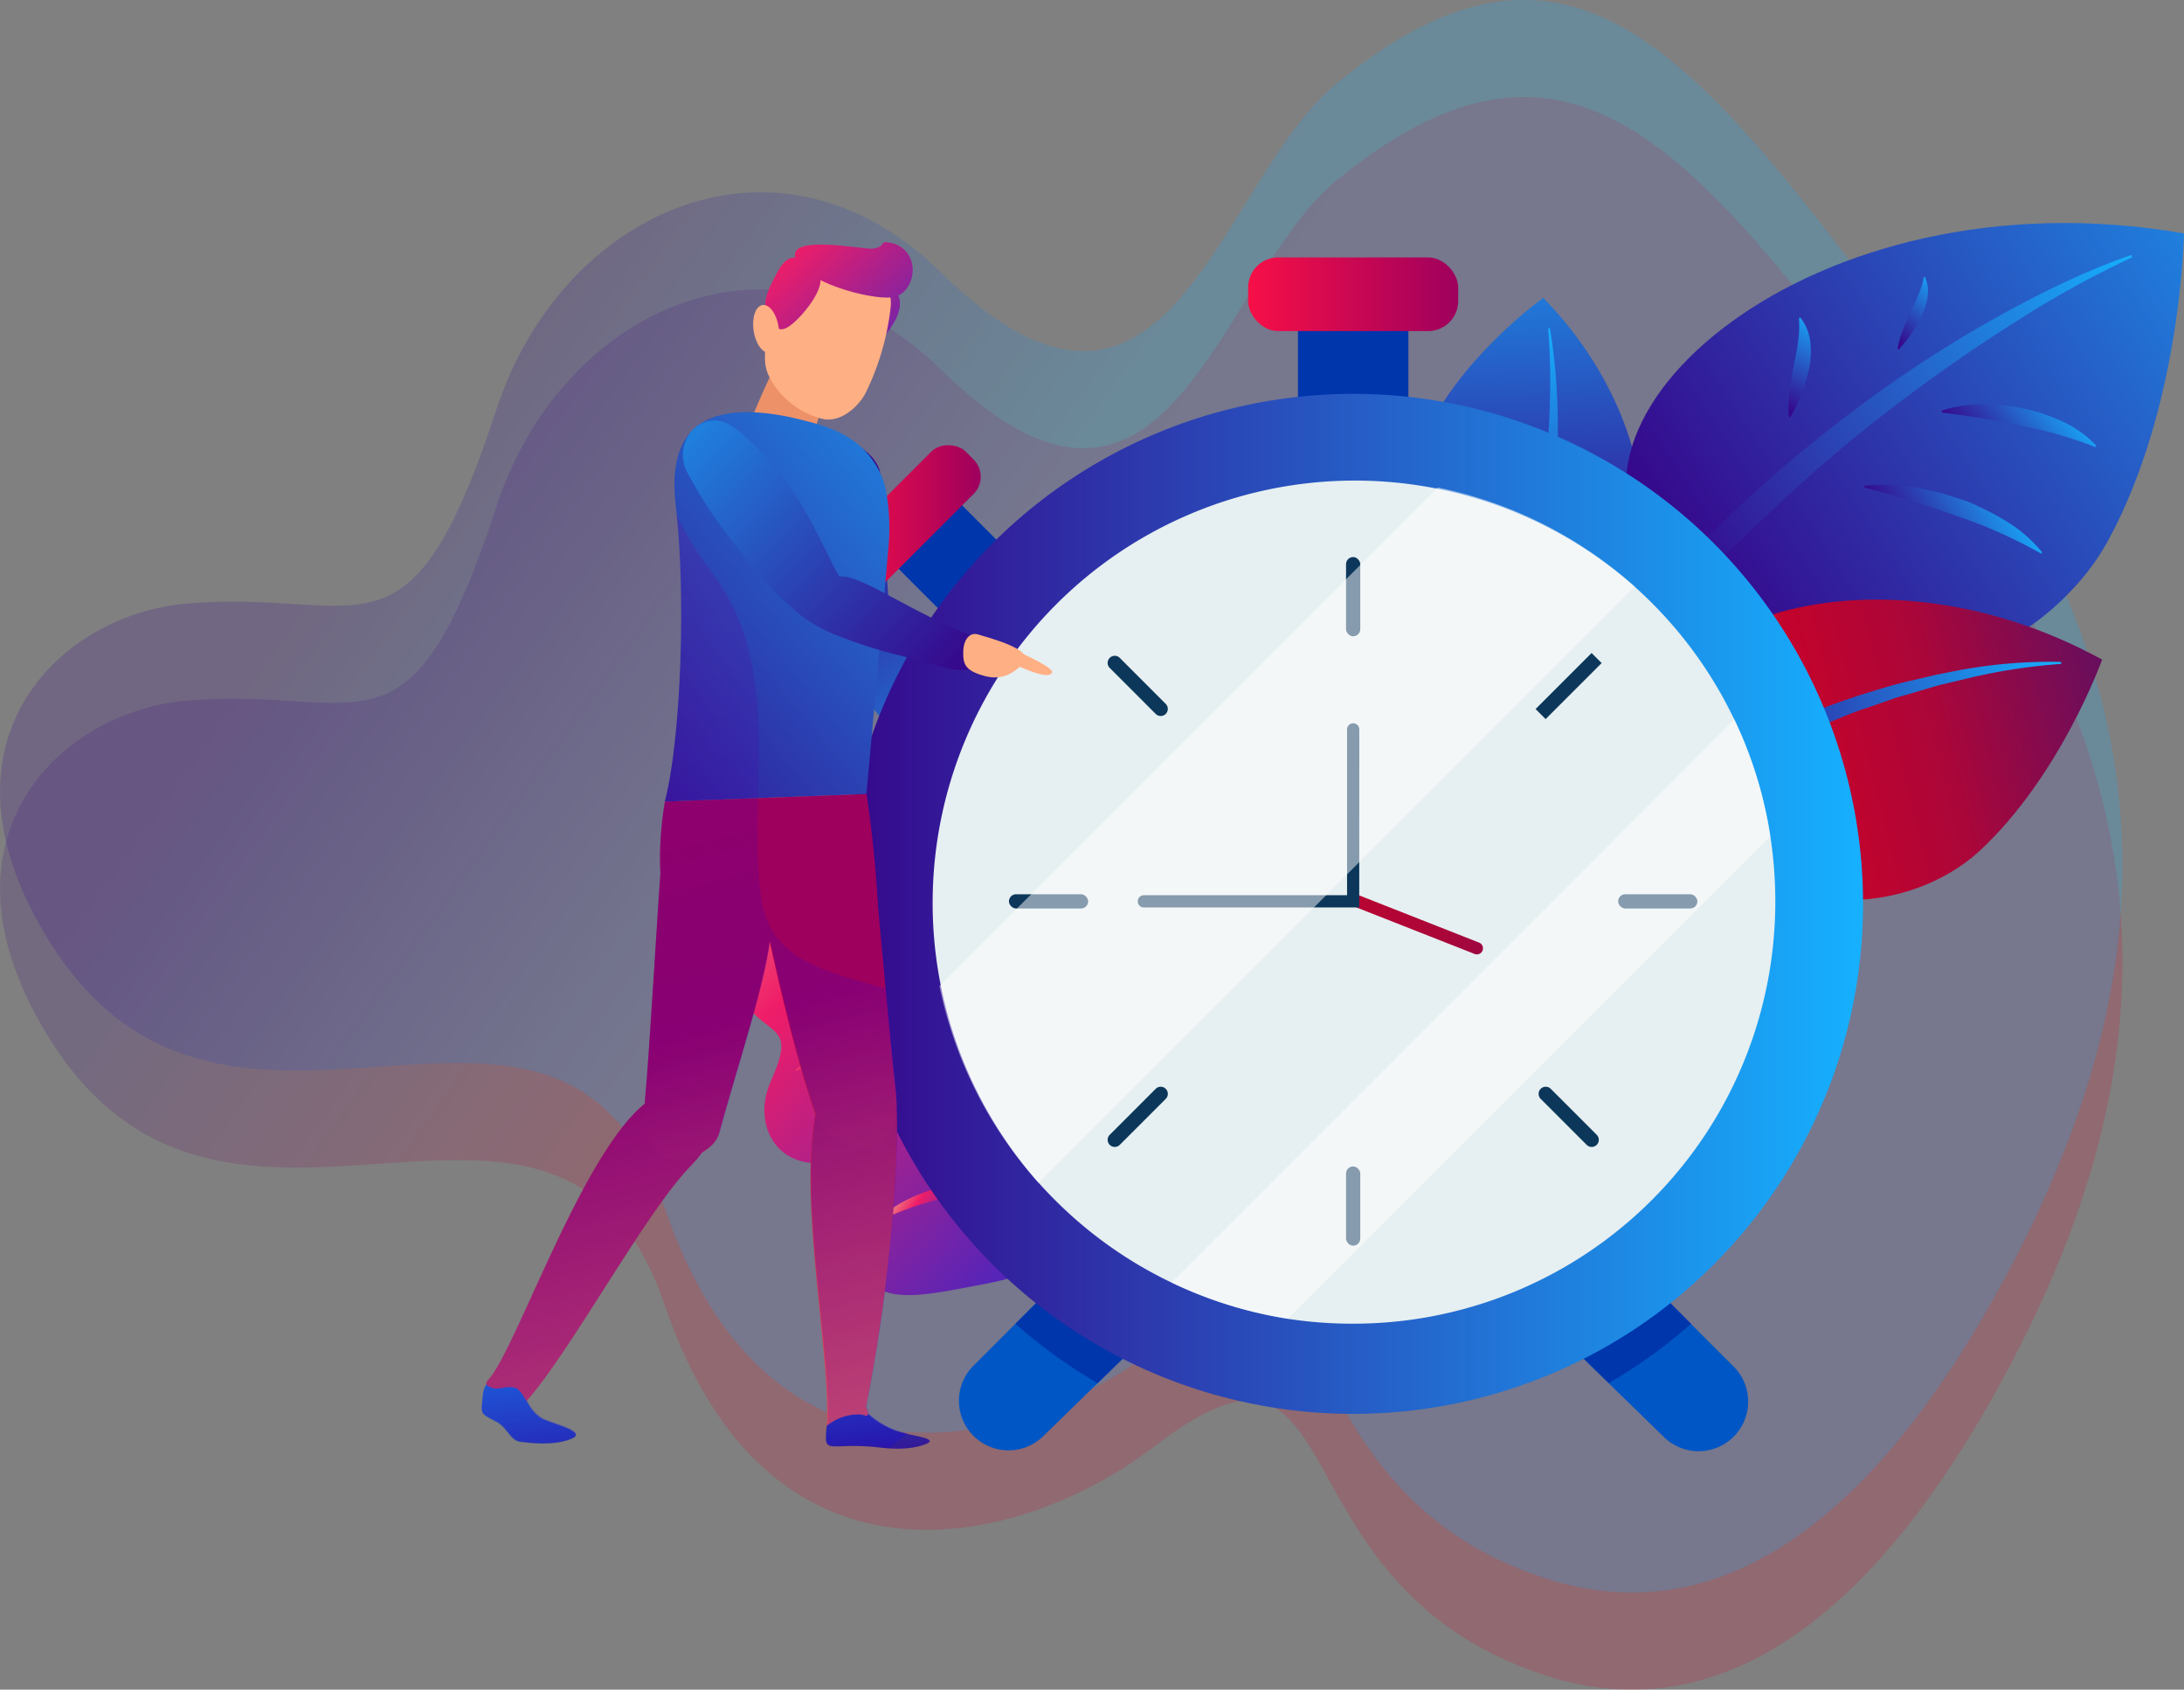 <svg xmlns="http://www.w3.org/2000/svg" xmlns:xlink="http://www.w3.org/1999/xlink" viewBox="0 0 450.01 348.06"><rect x="0" y="0" width="450.01" height="348.06" fill="#808080" stroke="none"/><defs><style>.cls-1{fill:none;}.cls-2{isolation:isolate;}.cls-3,.cls-4,.cls-56{opacity:0.2;}.cls-3{fill:url(#Gradient_bez_nazwy_15);}.cls-4{fill:url(#Gradient_bez_nazwy_5);}.cls-5{fill:url(#Gradient_bez_nazwy_5-2);}.cls-6{fill:url(#Gradient_bez_nazwy_4);}.cls-7{fill:url(#Gradient_bez_nazwy_4-2);}.cls-8{fill:url(#Gradient_bez_nazwy_4-3);}.cls-9{fill:url(#Gradient_bez_nazwy_4-4);}.cls-10{fill:url(#Gradient_bez_nazwy_4-5);}.cls-11{fill:url(#Gradient_bez_nazwy_4-6);}.cls-12{fill:url(#Gradient_bez_nazwy_4-7);}.cls-13{fill:url(#Gradient_bez_nazwy_4-8);}.cls-14{fill:url(#Gradient_bez_nazwy_5-3);}.cls-15{fill:url(#Gradient_bez_nazwy_5-4);}.cls-16{fill:url(#Gradient_bez_nazwy_5-5);}.cls-17{fill:url(#Gradient_bez_nazwy_5-6);}.cls-18{fill:url(#Gradient_bez_nazwy_14);}.cls-19{fill:url(#Gradient_bez_nazwy_9);}.cls-20{fill:url(#Gradient_bez_nazwy_5-7);}.cls-21{fill:url(#Gradient_bez_nazwy_9-2);}.cls-22{fill:url(#Gradient_bez_nazwy_5-8);}.cls-23{fill:url(#Gradient_bez_nazwy_9-3);}.cls-24{fill:url(#Безымянный_градиент_7);}.cls-25{fill:url(#Gradient_bez_nazwy_9-4);}.cls-26{fill:url(#Gradient_bez_nazwy_5-9);}.cls-27{fill:url(#Gradient_bez_nazwy_5-10);}.cls-28{fill:url(#Gradient_bez_nazwy_5-11);}.cls-29{fill:url(#Gradient_bez_nazwy_5-12);}.cls-30{fill:url(#Gradient_bez_nazwy_8);}.cls-31{fill:url(#Gradient_bez_nazwy_8-2);}.cls-32{fill:#0056c5;}.cls-33{fill:#0036ac;}.cls-34{fill:url(#Gradient_bez_nazwy_2);}.cls-35{fill:url(#Gradient_bez_nazwy_2-2);}.cls-36{fill:url(#Gradient_bez_nazwy_5-13);}.cls-37{fill:#e6eff1;}.cls-38{fill:#0c375a;}.cls-39{fill:url(#Безымянный_градиент_7-2);}.cls-40{fill:#fff;opacity:0.5;}.cls-41{fill:url(#Gradient_bez_nazwy_5-14);}.cls-42{fill:url(#Gradient_bez_nazwy_5-15);}.cls-43{fill:url(#Gradient_bez_nazwy_4-9);}.cls-44{fill:#ed9169;}.cls-45{fill:url(#Gradient_bez_nazwy_5-16);}.cls-46{fill:url(#Gradient_bez_nazwy_7);}.cls-47{fill:url(#Gradient_bez_nazwy_7-2);}.cls-48{fill:url(#Gradient_bez_nazwy_7-3);}.cls-49{fill:url(#Gradient_bez_nazwy_7-4);}.cls-50{fill:url(#Gradient_bez_nazwy_7-5);}.cls-51{fill:url(#Gradient_bez_nazwy_5-17);}.cls-52{fill:#ffaf84;}.cls-53{fill:url(#Gradient_bez_nazwy_4-10);}.cls-54{fill:url(#Gradient_bez_nazwy_4-11);}.cls-55{clip-path:url(#clip-path);}.cls-56{mix-blend-mode:multiply;fill:url(#Gradient_bez_nazwy_3);}</style><linearGradient id="Gradient_bez_nazwy_15" x1="-536.06" y1="-28.57" x2="-536.06" y2="-140.57" gradientTransform="matrix(-0.58, 0.81, -0.81, -0.58, -224.55, 497.69)" gradientUnits="userSpaceOnUse"><stop offset="0" stop-color="#401381"/><stop offset="1" stop-color="#d11137"/></linearGradient><linearGradient id="Gradient_bez_nazwy_5" x1="-552.32" y1="-16.93" x2="-552.32" y2="-128.93" gradientTransform="matrix(-0.58, 0.81, -0.81, -0.58, -224.55, 497.69)" gradientUnits="userSpaceOnUse"><stop offset="0" stop-color="#36078b"/><stop offset="1" stop-color="#16b1ff"/></linearGradient><linearGradient id="Gradient_bez_nazwy_5-2" x1="-3708.05" y1="562.17" x2="-3647.9" y2="605.16" gradientTransform="translate(3909.47 378.61) rotate(12.76)" xlink:href="#Gradient_bez_nazwy_5"/><linearGradient id="Gradient_bez_nazwy_4" x1="527.24" y1="807.31" x2="477.46" y2="675.73" gradientTransform="translate(-597.07 -229.53) rotate(-25.94)" gradientUnits="userSpaceOnUse"><stop offset="0" stop-color="#2c27ce"/><stop offset="0.65" stop-color="#ef1d68"/><stop offset="1" stop-color="#efba92"/></linearGradient><linearGradient id="Gradient_bez_nazwy_4-2" x1="-3587.21" y1="804.2" x2="-3545.73" y2="728.58" gradientTransform="matrix(-0.9, 0.44, 0.44, 0.9, -3345.46, 1106.89)" xlink:href="#Gradient_bez_nazwy_4"/><linearGradient id="Gradient_bez_nazwy_4-3" x1="-3557.51" y1="763.21" x2="-3551.12" y2="751.56" gradientTransform="matrix(-0.9, 0.44, 0.44, 0.9, -3345.46, 1106.89)" xlink:href="#Gradient_bez_nazwy_4"/><linearGradient id="Gradient_bez_nazwy_4-4" x1="-3553.07" y1="745.72" x2="-3549.04" y2="735.18" gradientTransform="matrix(-0.9, 0.44, 0.44, 0.9, -3345.46, 1106.89)" xlink:href="#Gradient_bez_nazwy_4"/><linearGradient id="Gradient_bez_nazwy_4-5" x1="-3575.9" y1="756.78" x2="-3575.87" y2="746.94" gradientTransform="matrix(-0.9, 0.44, 0.44, 0.9, -3345.46, 1106.89)" xlink:href="#Gradient_bez_nazwy_4"/><linearGradient id="Gradient_bez_nazwy_4-6" x1="-3562.46" y1="783.23" x2="-3553.99" y2="767.79" gradientTransform="matrix(-0.9, 0.44, 0.44, 0.9, -3345.46, 1106.89)" xlink:href="#Gradient_bez_nazwy_4"/><linearGradient id="Gradient_bez_nazwy_4-7" x1="-3586.26" y1="775.11" x2="-3586.22" y2="759.56" gradientTransform="matrix(-0.9, 0.44, 0.44, 0.9, -3345.46, 1106.89)" xlink:href="#Gradient_bez_nazwy_4"/><linearGradient id="Gradient_bez_nazwy_4-8" x1="-3567.27" y1="740.06" x2="-3565.59" y2="732.55" gradientTransform="matrix(-0.9, 0.44, 0.44, 0.9, -3345.46, 1106.89)" xlink:href="#Gradient_bez_nazwy_4"/><linearGradient id="Gradient_bez_nazwy_5-3" x1="-51.18" y1="-147.35" x2="-27.38" y2="-172.85" gradientTransform="matrix(0.87, 0.49, -0.49, 0.87, 278.41, 342.78)" xlink:href="#Gradient_bez_nazwy_5"/><linearGradient id="Gradient_bez_nazwy_5-4" x1="325.71" y1="476.77" x2="349.5" y2="451.27" gradientTransform="translate(41.8 -332.12) rotate(7.96)" xlink:href="#Gradient_bez_nazwy_5"/><linearGradient id="Gradient_bez_nazwy_5-5" x1="442.34" y1="1373.78" x2="463.88" y2="1350.7" gradientTransform="matrix(0.95, -0.32, 0.32, 0.95, -565.89, -977.19)" xlink:href="#Gradient_bez_nazwy_5"/><linearGradient id="Gradient_bez_nazwy_5-6" x1="159.11" y1="2208.37" x2="178.46" y2="2187.64" gradientTransform="translate(-1374.84 -1279.85) rotate(-44.68)" xlink:href="#Gradient_bez_nazwy_5"/><linearGradient id="Gradient_bez_nazwy_14" x1="158.49" y1="120.02" x2="243.86" y2="28.53" gradientTransform="translate(186.65 -14.97) rotate(18.37)" gradientUnits="userSpaceOnUse"><stop offset="0" stop-color="#f70f47"/><stop offset="1" stop-color="#ffb41d"/></linearGradient><linearGradient id="Gradient_bez_nazwy_9" x1="-188.21" y1="-148.58" x2="-117.3" y2="-260.74" gradientTransform="matrix(0.87, 0.5, -0.5, 0.87, 349.42, 407.71)" gradientUnits="userSpaceOnUse"><stop offset="0.48" stop-color="#36078b"/><stop offset="1" stop-color="#16b1ff"/></linearGradient><linearGradient id="Gradient_bez_nazwy_5-7" x1="-2658.64" y1="-480.32" x2="-2593.66" y2="-549.96" gradientTransform="matrix(-0.75, -0.66, -0.66, 0.75, -1995.71, -1269.51)" xlink:href="#Gradient_bez_nazwy_5"/><linearGradient id="Gradient_bez_nazwy_9-2" x1="-138.24" y1="-146.79" x2="-214.78" y2="-267.85" xlink:href="#Gradient_bez_nazwy_9"/><linearGradient id="Gradient_bez_nazwy_5-8" x1="182.71" y1="198.19" x2="302.2" y2="70.13" gradientTransform="translate(220.85 -114.65) rotate(14)" xlink:href="#Gradient_bez_nazwy_5"/><linearGradient id="Gradient_bez_nazwy_9-3" x1="-182.01" y1="-147.87" x2="-76.23" y2="-340.73" xlink:href="#Gradient_bez_nazwy_9"/><linearGradient id="Безымянный_градиент_7" x1="-195.43" y1="-287.85" x2="-109.22" y2="-380.24" gradientTransform="translate(355.83 510.79) rotate(32.85)" gradientUnits="userSpaceOnUse"><stop offset="0" stop-color="#dd001e"/><stop offset="0.42" stop-color="#ab0639"/><stop offset="1" stop-color="#221783"/></linearGradient><linearGradient id="Gradient_bez_nazwy_9-4" x1="-171.1" y1="-151.95" x2="-55.41" y2="-257.6" xlink:href="#Gradient_bez_nazwy_9"/><linearGradient id="Gradient_bez_nazwy_5-9" x1="-110.3" y1="-275.41" x2="-97.37" y2="-298.99" gradientTransform="matrix(0.87, 0.5, -0.5, 0.87, 349.42, 407.71)" xlink:href="#Gradient_bez_nazwy_5"/><linearGradient id="Gradient_bez_nazwy_5-10" x1="-105.55" y1="-299.53" x2="-97.38" y2="-320.89" gradientTransform="matrix(0.87, 0.5, -0.5, 0.87, 349.42, 407.71)" xlink:href="#Gradient_bez_nazwy_5"/><linearGradient id="Gradient_bez_nazwy_5-11" x1="-147.83" y1="-288.64" x2="-147.77" y2="-308.87" gradientTransform="matrix(0.87, 0.5, -0.5, 0.87, 349.42, 407.71)" xlink:href="#Gradient_bez_nazwy_5"/><linearGradient id="Gradient_bez_nazwy_5-12" x1="-134.12" y1="-312.55" x2="-130.68" y2="-327.94" gradientTransform="matrix(0.87, 0.5, -0.5, 0.87, 349.42, 407.71)" xlink:href="#Gradient_bez_nazwy_5"/><linearGradient id="Gradient_bez_nazwy_8" x1="-152.58" y1="-170.97" x2="-152.58" y2="-134.63" gradientTransform="matrix(0.87, 0.5, -0.5, 0.87, 349.42, 407.71)" gradientUnits="userSpaceOnUse"><stop offset="0" stop-color="#2c27ce"/><stop offset="1" stop-color="#ef1d68"/></linearGradient><linearGradient id="Gradient_bez_nazwy_8-2" x1="-152.58" y1="-161.7" x2="-152.58" y2="-177.52" xlink:href="#Gradient_bez_nazwy_8"/><linearGradient id="Gradient_bez_nazwy_2" x1="257.17" y1="60.62" x2="300.46" y2="60.62" gradientUnits="userSpaceOnUse"><stop offset="0" stop-color="#f70f47"/><stop offset="1" stop-color="#9e005d"/></linearGradient><linearGradient id="Gradient_bez_nazwy_2-2" x1="172.63" y1="106.28" x2="202.07" y2="106.28" gradientTransform="translate(130.03 -101.35) rotate(45)" xlink:href="#Gradient_bez_nazwy_2"/><linearGradient id="Gradient_bez_nazwy_5-13" x1="173.76" y1="186.19" x2="383.87" y2="186.19" gradientTransform="matrix(1, 0, 0, 1, 0, 0)" xlink:href="#Gradient_bez_nazwy_5"/><linearGradient id="Безымянный_градиент_7-2" x1="231.56" y1="162.42" x2="386.23" y2="234.42" gradientTransform="matrix(1, 0, 0, 1, 0, 0)" xlink:href="#Безымянный_градиент_7"/><linearGradient id="Gradient_bez_nazwy_5-14" x1="427.18" y1="231.8" x2="430.82" y2="183.53" gradientTransform="matrix(-1, 0.04, 0.04, 1, 599.72, 54.94)" xlink:href="#Gradient_bez_nazwy_5"/><linearGradient id="Gradient_bez_nazwy_5-15" x1="498.06" y1="237.15" x2="501.71" y2="188.88" gradientTransform="matrix(-1, 0.04, 0.04, 1, 599.72, 54.94)" xlink:href="#Gradient_bez_nazwy_5"/><linearGradient id="Gradient_bez_nazwy_4-9" x1="405.05" y1="11.15" x2="450.57" y2="-39.79" gradientTransform="matrix(-1, 0.04, 0.04, 1, 599.72, 54.94)" xlink:href="#Gradient_bez_nazwy_4"/><linearGradient id="Gradient_bez_nazwy_5-16" x1="-3540.67" y1="86.41" x2="-3425.4" y2="-1.72" gradientTransform="matrix(1, -0.04, 0.04, 1, 3654.21, -59.98)" xlink:href="#Gradient_bez_nazwy_5"/><linearGradient id="Gradient_bez_nazwy_7" x1="417.93" y1="224.5" x2="439.06" y2="134.01" gradientTransform="matrix(-1, 0.04, 0.04, 1, 599.72, 54.94)" gradientUnits="userSpaceOnUse"><stop offset="0" stop-color="#ff664f"/><stop offset="1" stop-color="#9e005d"/></linearGradient><linearGradient id="Gradient_bez_nazwy_7-2" x1="465.39" y1="260.68" x2="492.84" y2="143.13" xlink:href="#Gradient_bez_nazwy_7"/><linearGradient id="Gradient_bez_nazwy_7-3" x1="437.36" y1="229.04" x2="458.49" y2="138.55" xlink:href="#Gradient_bez_nazwy_7"/><linearGradient id="Gradient_bez_nazwy_7-4" x1="417.25" y1="240.99" x2="442.66" y2="132.18" xlink:href="#Gradient_bez_nazwy_7"/><linearGradient id="Gradient_bez_nazwy_7-5" x1="409.78" y1="222.6" x2="430.92" y2="132.11" xlink:href="#Gradient_bez_nazwy_7"/><linearGradient id="Gradient_bez_nazwy_5-17" x1="406.11" y1="70.07" x2="476.73" y2="-5.61" gradientTransform="matrix(-1, 0.04, 0.04, 1, 597.68, 55.02)" xlink:href="#Gradient_bez_nazwy_5"/><linearGradient id="Gradient_bez_nazwy_4-10" x1="411.59" y1="16.99" x2="457.11" y2="-33.94" gradientTransform="matrix(-1, 0.04, 0.04, 1, 599.72, 54.94)" xlink:href="#Gradient_bez_nazwy_4"/><linearGradient id="Gradient_bez_nazwy_4-11" x1="401.03" y1="7.55" x2="446.55" y2="-43.38" gradientTransform="matrix(-1, 0.04, 0.04, 1, 599.72, 54.94)" xlink:href="#Gradient_bez_nazwy_4"/><clipPath id="clip-path"><path class="cls-1" d="M99.46,287.55a5,5,0,0,1,.77-2.39c-.1-.21,0-.49.34-.89,5.62-5.86,19.08-46.28,32.27-56.89,0-.41,0-.82.09-1.26.8-8.12,2.68-40.64,3.16-46.24a66.66,66.66,0,0,1,.9-14.76c3.29-12.29,4.49-42.22,2.24-61.06-.07-.56-.12-1.13-.16-1.69-.32-4.2,0-8.89,2.52-12.44a9.93,9.93,0,0,1,1.52-1.66,6.45,6.45,0,0,1,.51-.42c2.92-2.3,6.92-3,10.64-2.95.38,0,.75,0,1.13.06,1-2.43,2.16-5,3.19-7.24a9.31,9.31,0,0,1-.93-5.27c-1.08-.55-2-2.23-2.36-4.33-.4-2.71.42-5.08,1.84-5.29a1.42,1.42,0,0,1,.59,0c-.08-1.83.82-3.83,2.52-6.93,1.22-2.22,2.42-3,3.67-2.87-1.45-4.89,14.37-1.61,15.94-1.84,3.14-.46.79-1.93,4.31-1.06,5.5,1.9,4.61,9,.93,10.71,1.16,2.6-.9,5.86-2.47,7.83a50.13,50.13,0,0,1-4.35,12.43c-1.56,2.81-5.2,6-8.85,5.11-.24-.06-.49-.14-.73-.22-.15.41-.29.83-.44,1.26a25.14,25.14,0,0,1,6.89,3,17,17,0,0,1,7.3,10.11,42.69,42.69,0,0,1,.56,12.94l-.32,3.67q.17,2.79.35,5.57a173.58,173.58,0,0,0,16.92,8.27,1.93,1.93,0,0,1,1.66-.17c1.62.51,7.7,2.07,9.3,4l.15.07c.9.42,6.23,2.92,5.77,3.77-.7,1.28-4.28-.22-6.66-1.2l0,0a7.26,7.26,0,0,1-7.17,1.92,8.91,8.91,0,0,1-3.15-1.36c-3,.67-6.48-.76-13.57-2.65l-2.24-.6a10.75,10.75,0,0,0,1,3.64,8.68,8.68,0,0,0,1.14,1.51c3.62,4.22,6,9.09,8.37,14,1.83,3.75,3.36,8.55,6.11,11.75a2.56,2.56,0,0,1,.5.93c2,.46,4.31,1,5.73,1.18,2,.3,1.42,4.79.29,5.52-1.68,1.08-7.4,2-8.64-.22s-3.63-1.71-4.08-4a3.59,3.59,0,0,1,0-1.51c-1.79-1.05-3.78-2.84-6.84-6.39-2.74-3.18-5.32-6.47-7.9-9.77-.66,7.34-1.09,12.18-1.09,12.18s1.68,10.34,2.35,22.7c1.11,11.88,2.93,31.77,3.64,37.86a27.68,27.68,0,0,1,.19,2.94c0,.07,0,.14,0,.21.58,11.27-1.11,36.56-6.28,62.53a4.14,4.14,0,0,1,.41,1.44,16.52,16.52,0,0,0,5.47,3.39c3.19,1.24,9.88,1.62,6.23,2.95s-8,.77-10.2.52a46.14,46.14,0,0,0-6.9-.14c-3.4.11-3.43-.09-3.12-3.81,0-.17,0-.32.08-.48l0,0c.88-13.91-5.79-45.86-2.39-64.07-3.53-10.14-7.07-25.16-9.38-35.81-1.23,9.86-7.21,27.59-10.48,39.79a7.23,7.23,0,0,1-3.52,3.83,24.12,24.12,0,0,1-2.32,2.78c-9.39,9.63-24.31,37.55-33.78,48.4a8,8,0,0,0,3.74,3.92c3.19,1.23,8.87,2.67,5.21,4s-8,.77-10.2.52-2.72-3-5-4.14C98.69,291.08,99.14,291.26,99.46,287.55Z"/></clipPath><linearGradient id="Gradient_bez_nazwy_3" x1="874.8" y1="-126.48" x2="1098.77" y2="11.13" gradientTransform="matrix(-0.65, -0.7, 0.36, -0.62, 755.1, 830.59)" gradientUnits="userSpaceOnUse"><stop offset="0" stop-color="blue"/><stop offset="1" stop-color="#9e005d"/></linearGradient></defs><title>быстрый результат</title><g class="cls-2"><g id="Слой_2" data-name="Слой 2"><g id="Designed_by_Freepik" data-name="Designed by Freepik"><path class="cls-3" d="M10.27,214.07c-25.76-41.07,2-67.46,28-69.72,36.9-3.2,46,14.94,64.08-40.17C115.7,63.5,160.16,43,193.85,76.1c47.09,46.2,57-18.85,81.62-39C326.35-4.4,351.84,35,398.93,97.24,447.28,161.12,447,218.5,414.59,280.47c-23.94,45.76-56.12,77.75-96.3,64.61-57.7-18.86-37.92-79.86-80.63-47C212.1,317.78,158.84,333,137,268.92S47.36,273.22,10.27,214.07Z"/><path class="cls-4" d="M10.27,194.07c-25.76-41.07,2-67.46,28-69.72,36.9-3.2,46,14.94,64.08-40.17C115.7,43.5,160.16,23,193.85,56.1c47.09,46.2,57-18.85,81.62-39C326.35-24.4,351.84,15,398.93,77.24,447.28,141.12,447,198.5,414.59,260.47c-23.94,45.76-56.12,77.75-96.3,64.61-57.7-18.86-37.92-79.86-80.63-47C212.1,297.78,158.84,313,137,248.92S47.36,253.22,10.27,194.07Z"/><path class="cls-5" d="M200.14,159.18c-2.75-3.2-4.29-8-6.11-11.75-2.42-5-4.75-9.82-8.37-14a8.68,8.68,0,0,1-1.14-1.51c-1-1.9-1.06-4.89-1.28-7-.25-2.35-.39-4.71-.55-7.07-.44-6.8-.81-13.6-1.34-20.39-.2-2.56-4.65-7.31-8.65-6.27-4.44,1.16-5.75,3.12-5.66,8a93.05,93.05,0,0,0,1.37,15.37C170,125,172.3,136.18,179,144.75c2.64,3.37,5.27,6.74,8.08,10,5.23,6.06,7.34,7,10.63,7.87C200.4,163.31,201.6,160.88,200.14,159.18Z"/><path class="cls-6" d="M159.82,193.57c-9.64,2.72-9,10.51-5.33,14.41,5.23,5.52,9.14,4,4.3,14.85-3.57,8,.44,17.17,10.19,16.76,13.63-.58,6.16,10.64,7.16,17.06,2.08,13.25,11.45,10.75,27.29,7.73,16.27-3.1,24.16-11.85,27.74-25.69,2.65-10.22,2.12-19.47-5.87-23-11.48-5-16.87,6.95-18.89-3.88-1.21-6.48-7.29-16.06-19.52-9.32S173.7,189.65,159.82,193.57Z"/><path class="cls-7" d="M227.61,266.22l-1.78-3-3.56-6.05c-1.26-2-2.62-3.89-3.92-5.83l-2-2.91c-.68-1-1.43-1.86-2.14-2.79-1.45-1.85-2.86-3.72-4.34-5.54a150.16,150.16,0,0,0-20.1-19.71,106.85,106.85,0,0,0-23.9-14.94l-.09.24q1.56.83,3.05,1.76c1,.58,2,1.21,3,1.84s2,1.27,2.91,1.95,1.93,1.3,2.85,2c1.87,1.39,3.77,2.73,5.55,4.23.9.74,1.81,1.45,2.72,2.16l2.62,2.28,2.62,2.28,2.52,2.38,2.53,2.38c.84.79,1.6,1.66,2.41,2.49s1.61,1.66,2.41,2.49l1.21,1.24c.39.42.76.87,1.14,1.3l4.55,5.22c1.47,1.78,2.88,3.61,4.32,5.41.71.91,1.45,1.8,2.13,2.73s1.31,1.9,2,2.83c1.33,1.89,2.72,3.74,4,5.66s2.46,3.92,3.71,5.86l1.88,2.93"/><path class="cls-8" d="M191.31,230.32a17.5,17.5,0,0,0-5-.19c-.82,0-1.62.2-2.44.32s-1.59.35-2.39.54a25.74,25.74,0,0,0-4.59,1.79,14.46,14.46,0,0,0-4,2.95l.08.15a49.86,49.86,0,0,1,9-3.24,93.91,93.91,0,0,1,9.37-2.15Z"/><path class="cls-9" d="M179.68,218a13,13,0,0,0-4.11-.91,19.14,19.14,0,0,0-2.06,0c-.68,0-1.36.11-2,.17a19.23,19.23,0,0,0-4,1,11,11,0,0,0-3.63,2.17l.06.16a41.65,41.65,0,0,1,7.82-1.65,78.53,78.53,0,0,1,8-.74Z"/><path class="cls-10" d="M199.46,223.91a13.3,13.3,0,0,0,.07-2.74c-.06-.84-.13-1.64-.22-2.41-.09-.38-.09-.76-.14-1.13l-.07-.56a4.25,4.25,0,0,0,0-.55,11.64,11.64,0,0,1,.07-2.51l-.12-.1a4.86,4.86,0,0,0-1.19,2.37,8.33,8.33,0,0,0-.08,2.66,15.92,15.92,0,0,0,1.59,5Z"/><path class="cls-11" d="M205.77,244a23.19,23.19,0,0,0-6.61-.26c-1.09.06-2.15.26-3.23.42s-2.11.47-3.17.72a34.06,34.06,0,0,0-6.09,2.37,19.17,19.17,0,0,0-5.36,3.91l.11.2a66.13,66.13,0,0,1,12-4.3,124.51,124.51,0,0,1,12.42-2.85Z"/><path class="cls-12" d="M215.51,236.49a23.6,23.6,0,0,0-.24-6.9,28.83,28.83,0,0,1-.11-6.8q.1-.89.26-1.78c.06-.31,0-.84-.26-.44a4,4,0,0,0-.36.82c-.2.49-.42,1-.58,1.49a28.06,28.06,0,0,0-.86,3.31,16.65,16.65,0,0,0,2,10.38Z"/><path class="cls-13" d="M185,212.67a9.83,9.83,0,0,0-.44-2.07c-.19-.63-.42-1.21-.63-1.77s-.44-1.1-.64-1.64a7.38,7.38,0,0,1-.43-1.87l-.11-.06a3.63,3.63,0,0,0-.41,2,6.68,6.68,0,0,0,.46,2,14.55,14.55,0,0,0,2.1,3.49Z"/><path class="cls-14" d="M304.93,187.83c-3.68-7,10.25-14.07,24.39-7.4,0,0-2,6.78-6.34,11.31C319.25,195.6,310.08,197.67,304.93,187.83Z"/><path class="cls-15" d="M296.62,184.26c-6-5.2,4.39-16.84,20-15.81,0,0,.64,7-1.76,12.84C312.79,186.25,305,191.53,296.62,184.26Z"/><path class="cls-16" d="M291.38,182.45c-7-1.77-3.28-15.41,9.76-20.91,0,0,3.37,5.43,3.79,11.11C305.27,177.5,301.13,184.93,291.38,182.45Z"/><path class="cls-17" d="M289.64,179.44c-6.32,1.31-8.72-11.15-.35-20.72a25.4,25.4,0,0,1,7.43,7.48C298.91,170,298.49,177.6,289.64,179.44Z"/><path class="cls-18" d="M293.57,144.61C275.77,122.39,320,88,374.35,101.79c0,0-2.3,25.23-14.55,44.18C349.34,162.13,318.49,175.73,293.57,144.61Z"/><path class="cls-19" d="M366.42,104.77a50.91,50.91,0,0,0-17.21,5.1,64.09,64.09,0,0,0-7.79,4.3c-1.23.83-2.5,1.59-3.69,2.47l-1.81,1.28-1.75,1.37a110.62,110.62,0,0,0-13,12.12c-1,1.13-2,2.15-3,3.31l-2.89,3.4c-1.82,2.36-3.71,4.67-5.4,7.14A244.48,244.48,0,0,0,291,176c-2.82,5.37-5.57,10.81-8.22,16.32-1.34,2.75-2.75,5.48-4,8.27l-1.92,4.19L274.8,209l-.42-.14a315.34,315.34,0,0,1,13.5-34.28c1.24-2.81,2.72-5.51,4.06-8.28s2.93-5.4,4.39-8.11a181.9,181.9,0,0,1,10-15.5c1.76-2.53,3.75-4.88,5.66-7.29s4-4.66,6.19-6.85a100.19,100.19,0,0,1,14-12.06,72.38,72.38,0,0,1,16.22-8.77,45.67,45.67,0,0,1,18.09-3.35Z"/><path class="cls-20" d="M320.75,130.92c21.44,3.19,27.1-39-2.77-69.55,0,0-15.72,11.18-23.49,26.5C287.86,100.93,290.73,126.44,320.75,130.92Z"/><path class="cls-21" d="M319.35,67.61c2.13,12.56,2,25.45.69,38.13l-.48,4.77-.73,4.73L318.1,120c-.25,1.58-.61,3.13-.9,4.7s-.65,3.13-1,4.69-.67,3.12-1.1,4.66l-2.43,9.27c-.93,3.05-2,6.07-3,9.11-.5,1.51-1,3-1.51,4.54l-1.73,4.46-3.57,8.88c-1.31,2.91-2.68,5.79-4.05,8.66l-2.05,4.31c-.72,1.42-1.5,2.81-2.27,4.2l-4.66,8.32c-.77,1.39-1.64,2.72-2.52,4l-2.62,4-2.62,4-2.7,3.91-.29-.17,4.63-8.26,2.32-4.13c.79-1.37,1.55-2.75,2.22-4.18l4.19-8.49c.69-1.42,1.41-2.82,2.08-4.25l1.87-4.35,3.74-8.69,3.32-8.86,1.65-4.43,1.45-4.5c.94-3,1.94-6,2.84-9a264.1,264.1,0,0,0,8-37C319.09,92.9,320,80.22,319,67.65Z"/><path class="cls-22" d="M341.84,116.48C314.63,87.37,372.65,34.69,450,48.08c0,0-.51,35.46-15.59,63.21C421.56,135,380,157.25,341.84,116.48Z"/><path class="cls-23" d="M439.35,53a205.07,205.07,0,0,0-25,13.9C406.3,72,398.54,77.44,391,83.16s-14.83,11.75-21.77,18.16S355.4,114.19,349,121.09,336.17,135,330.21,142.37c-1.55,1.79-3,3.67-4.46,5.52s-3,3.7-4.38,5.6l-4.24,5.71c-1.46,1.87-2.83,3.81-4.2,5.74l-4.13,5.81c-1.32,2-2.62,4-4,5.92-2.75,3.89-5.22,8-7.82,12-1.35,2-2.59,4-3.84,6l-3.77,6.11c-1.26,2-2.39,4.15-3.61,6.21l-3.73,6.18-.48-.22a381.47,381.47,0,0,1,27.89-50.32,332.44,332.44,0,0,1,35.64-45.18,299.51,299.51,0,0,1,43.47-37.7A257.25,257.25,0,0,1,413,64.48c4.21-2.31,8.48-4.51,12.84-6.52a133.36,133.36,0,0,1,13.35-5.44Z"/><path class="cls-24" d="M343.33,157.35c-11.79-26.23,40.11-48.66,89.81-21.48,0,0-8.62,24.09-25.38,39.53C393.46,188.56,359.85,194.07,343.33,157.35Z"/><path class="cls-25" d="M424.7,136.76A118.51,118.51,0,0,0,404.36,140l-5,1.19-4.92,1.45c-1.62.53-3.29.88-4.89,1.49l-4.83,1.68c-3.24,1-6.35,2.46-9.52,3.69-1.57.66-3.18,1.2-4.71,2l-4.61,2.2c-1.53.74-3.08,1.43-4.63,2.15s-3,1.6-4.51,2.39l-4.49,2.43c-1.49.82-3,1.57-4.44,2.52l-8.72,5.33c-.72.45-1.46.87-2.17,1.35l-2.09,1.48c-1.39,1-2.78,2-4.19,2.94l-4.22,2.9c-.7.49-1.42,1-2.1,1.46l-2,1.59c-2.67,2.14-5.38,4.22-8.1,6.31s-5.27,4.38-7.89,6.6l-7.85,6.71c-5.15,4.58-10,9.51-15.24,14.09l-.29-.25c4.71-5.08,9.32-10.26,14.11-15.26l7.52-7.17c2.52-2.38,5-4.85,7.69-7l8-6.65,2-1.66c.68-.54,1.4-1,2.1-1.54l4.21-3,4.21-3,2.11-1.52c.71-.49,1.46-.93,2.19-1.39l8.83-5.51A193.77,193.77,0,0,1,383.83,143c3.32-1,6.62-2.08,10-2.8l5.06-1.2L404,138a103,103,0,0,1,20.71-1.65Z"/><path class="cls-26" d="M384.17,100.08a35.11,35.11,0,0,1,10.13.3c1.66.2,3.26.64,4.89,1s3.18,1,4.77,1.45,3.11,1.2,4.62,1.92a47.82,47.82,0,0,1,4.43,2.39,29.4,29.4,0,0,1,7.77,6.62l-.18.3a100.42,100.42,0,0,0-17.81-7.91,188.71,188.71,0,0,0-18.68-5.72Z"/><path class="cls-27" d="M400.1,84.59a26,26,0,0,1,8.45-1.28,39.07,39.07,0,0,1,8.3.82,37.22,37.22,0,0,1,8,2.65,22.29,22.29,0,0,1,7.06,5l-.14.32c-2.52-1-5.1-1.83-7.7-2.6s-5.25-1.34-7.91-1.89-5.32-1.06-8-1.49-5.37-.81-8.06-1.14Z"/><path class="cls-28" d="M368.56,85.8a29.7,29.7,0,0,1,.24-5.64c.23-1.72.52-3.35.81-4.9s.64-3.05.83-4.55a22.51,22.51,0,0,0,.23-5.15l.25-.2a10,10,0,0,1,2.08,5,17.32,17.32,0,0,1-.22,5.47,29.67,29.67,0,0,1-1.56,5.22A31.43,31.43,0,0,1,368.84,86Z"/><path class="cls-29" d="M391,71.85a20.39,20.39,0,0,1,1.19-4.18c.49-1.25,1-2.44,1.52-3.55s1.08-2.19,1.53-3.27a15.36,15.36,0,0,0,1.14-3.78l.22-.1a7.17,7.17,0,0,1,.56,4.15,13.76,13.76,0,0,1-1.23,4A27.88,27.88,0,0,1,391.22,72Z"/><path class="cls-30" d="M296.24,226.95l-28.4-16.33a3.21,3.21,0,0,1-1.35-4l15-35.17a3.21,3.21,0,0,1,4.56-1.52l36.23,20.83a3.21,3.21,0,0,1,1,4.7l-22.84,30.67A3.21,3.21,0,0,1,296.24,226.95Z"/><path class="cls-31" d="M322.19,199.35l-43.57-25a2.12,2.12,0,0,1-.92-2.6l2.36-6.09a2.12,2.12,0,0,1,3-1.07l45.28,26a2.12,2.12,0,0,1,.6,3.16l-4.07,5.1A2.12,2.12,0,0,1,322.19,199.35Z"/><path class="cls-32" d="M238,273.37l-11.83,11.55-11.29,11a10.22,10.22,0,0,1-14.45-14.45l8.8-8.8,9.13-9.13Z"/><path class="cls-32" d="M350,298.94a10.21,10.21,0,0,1-7.23-3l-11.29-11-11.83-11.55,19.64-9.82,9.13,9.13,8.8,8.8A10.22,10.22,0,0,1,350,298.94Z"/><path class="cls-33" d="M218.33,263.56,238,273.37l-11.83,11.55a105.09,105.09,0,0,1-16.94-12.23Z"/><path class="cls-33" d="M348.43,272.69a105.09,105.09,0,0,1-16.94,12.23l-11.83-11.55,19.64-9.82Z"/><rect class="cls-33" x="267.44" y="63.83" width="22.76" height="25.04"/><rect class="cls-34" x="257.17" y="53.03" width="43.29" height="15.17" rx="6.19" ry="6.19"/><rect class="cls-33" x="187.14" y="105.15" width="18.5" height="20.35" transform="translate(-24.03 172.65) rotate(-45)"/><rect class="cls-35" x="169.76" y="100.12" width="35.19" height="12.33" rx="5.03" ry="5.03" transform="translate(-20.28 163.61) rotate(-45)"/><circle class="cls-36" cx="278.82" cy="186.19" r="105.06"/><path class="cls-37" d="M365.8,185.67a86.91,86.91,0,0,1-87,87,87.69,87.69,0,0,1-13.41-1A86,86,0,0,1,245,265.83q-1.84-.78-3.63-1.64a86.68,86.68,0,0,1-24-17q-1.71-1.71-3.32-3.5A87,87,0,0,1,336.82,120.84q1.79,1.61,3.5,3.32a86.67,86.67,0,0,1,17,24q.86,1.79,1.64,3.63a86,86,0,0,1,5.81,20.45A87.67,87.67,0,0,1,365.8,185.67Z"/><rect class="cls-38" x="277.35" y="114.75" width="2.93" height="16.32" rx="1.46" ry="1.46"/><rect class="cls-38" x="277.35" y="240.28" width="2.93" height="16.32" rx="1.46" ry="1.46"/><rect class="cls-38" x="207.89" y="184.21" width="16.32" height="2.93" rx="1.46" ry="1.46"/><rect class="cls-38" x="333.42" y="184.21" width="16.32" height="2.93" rx="1.46" ry="1.46"/><rect class="cls-38" x="315.04" y="139.83" width="16.32" height="2.93" transform="translate(-5.26 269.89) rotate(-44.99)"/><path class="cls-38" d="M228.66,235.83h0a1.46,1.46,0,0,1,0-2.07l9.47-9.47a1.46,1.46,0,0,1,2.07,0h0a1.46,1.46,0,0,1,0,2.07l-9.47,9.47A1.46,1.46,0,0,1,228.66,235.83Z"/><path class="cls-38" d="M240.2,147.06h0a1.46,1.46,0,0,1-2.07,0l-9.47-9.47a1.46,1.46,0,0,1,0-2.07h0a1.46,1.46,0,0,1,2.07,0L240.2,145A1.46,1.46,0,0,1,240.2,147.06Z"/><path class="cls-38" d="M329,235.83h0a1.46,1.46,0,0,1-2.07,0l-9.47-9.47a1.46,1.46,0,0,1,0-2.07h0a1.46,1.46,0,0,1,2.07,0l9.47,9.47A1.46,1.46,0,0,1,329,235.83Z"/><path class="cls-39" d="M303.85,196.51l-26.5-10.43.92-2.34,26.5,10.43a1.26,1.26,0,0,1,.71,1.63h0A1.26,1.26,0,0,1,303.85,196.51Z"/><path class="cls-38" d="M280.07,186.93H235.69a1.26,1.26,0,0,1-1.26-1.26h0a1.26,1.26,0,0,1,1.26-1.26h41.87V150.25a1.26,1.26,0,0,1,1.26-1.26h0a1.26,1.26,0,0,1,1.26,1.26Z"/><path class="cls-40" d="M336.82,120.84,214,243.68a86.76,86.76,0,0,1-20.42-40.57L296.25,100.42a86.76,86.76,0,0,1,40.57,20.42Z"/><path class="cls-40" d="M364.78,172.27l-99.37,99.37A86,86,0,0,1,245,265.83q-1.84-.78-3.63-1.64l116-116q.86,1.79,1.64,3.63A86,86,0,0,1,364.78,172.27Z"/></g><g id="Objects"><path class="cls-41" d="M178.28,290.54c.51.87,2.85,2.84,6,4.07s9.88,1.62,6.23,2.95-8,.77-10.2.52a46.14,46.14,0,0,0-6.9-.14c-3.4.11-3.43-.09-3.12-3.81C170.78,289,176.64,287.72,178.28,290.54Z"/><path class="cls-42" d="M107.07,285.51c.51.87,2,5.79,5.18,7s8.87,2.67,5.21,4-8,.77-10.2.52-2.72-3-5-4.14c-3.55-1.83-3.1-1.65-2.78-5.36C99.9,282.44,105.43,282.69,107.07,285.51Z"/><path class="cls-43" d="M176,71.33c2.27,1.83,3.38,2.11,5.09-.85.08-.14,9.18-8.88.84-12.26-3.83-1.55-6.91-2.43-7.76,3S173.28,69.15,176,71.33Z"/><path class="cls-44" d="M161.33,72c-.2.36-4,8.1-6.45,14.22-1.19,3,.77,7,3.77,8.19l.13.05c3,1.1,7.46-.29,8.3-3.36a85.32,85.32,0,0,1,4-11Z"/><path class="cls-45" d="M139.22,104.07c2.25,18.84,1,48.77-2.24,61.06l41.54-1.57S181,136.69,183,113.37a42.69,42.69,0,0,0-.56-12.94,17,17,0,0,0-7.3-10.11c-3.19-2.1-7-3.12-10.68-4a48,48,0,0,0-10.2-1.44c-4.67,0-9.82,1-12.66,5-2.51,3.55-2.84,8.23-2.52,12.44C139.1,102.94,139.16,103.5,139.22,104.07Z"/><path class="cls-46" d="M138.12,190.53S134.2,182,137,165.13l41.54-1.57A235.74,235.74,0,0,1,181,188.91Z"/><path class="cls-47" d="M142.29,240.21c9.73-10,4.14-18.61-5.93-14.94-14.24,5.19-29.67,52.62-35.79,59-.8.84-.21,1.14.42,1.46,1.86.94,3.06-.54,5.31.21.92.31,2.2,2.68,2.2,2.68C118,277.77,132.9,249.85,142.29,240.21Z"/><path class="cls-48" d="M158.81,191.58c.82-16.86-6.33-29.65-16.54-23.71-4.3,2.5-5.73,7.23-6.15,11.65s-2.37,38.3-3.19,46.6c-1.84,18.72,13.8,12.7,15.2,7.48C151.65,220.42,158.36,200.76,158.81,191.58Z"/><path class="cls-49" d="M184.73,227.26c-.65-12.61-7.38-15.36-13.47-6.54-9.59,13.88.16,56.33-.89,73,3.09-2.6,6.87-2.53,7.75-2.18,1.44.58.32-1.73.32-1.73C183.61,263.82,185.3,238.53,184.73,227.26Z"/><path class="cls-50" d="M168.32,230.6c1.83,5.09,18.38,12.19,16.2-6.49-1-8.29-4-42.16-4.49-46.57s-1.51-10.85-3.76-11.57c-11.25-3.62-21.51,10-18,26.49C160.68,203.49,164.53,220.05,168.32,230.6Z"/><path class="cls-51" d="M164.71,126.53a68.44,68.44,0,0,1-8.67-8.59c-2.07-2.45-4-5-6-7.55a93.3,93.3,0,0,1-8.38-13c-2.35-4.28,0-9.35,3.58-10.44,4-1.19,6.42,1.1,10.75,5.28,9.71,9.38,14.42,22.62,16.95,26.5a7.34,7.34,0,0,1,2,.22c5.38,1.42,13.93,7.66,26.65,12.56,2.09.81,1.54,5.15-1.06,6.1-3.2,1.16-6.64-.35-14.38-2.42A95.32,95.32,0,0,1,172,130.7a30.6,30.6,0,0,1-6.87-3.83Z"/><path class="cls-52" d="M158.32,66.75c-1,7.29-1.21,8.92,1.19,12.6a17.28,17.28,0,0,0,9.89,6.92c3.65.89,7.29-2.3,8.85-5.11a53.34,53.34,0,0,0,5.28-18c.45-4.08-3.26-10.07-8.29-11.3S160.84,48.93,158.32,66.75Z"/><path class="cls-53" d="M158.6,65.65c1.46,2.4,2.37,3,4.88.89,1.95-1.65,7.72-8.16,4.76-10.81s-5.46-4.45-8,.22S156.88,62.8,158.6,65.65Z"/><ellipse class="cls-52" cx="157.85" cy="67.74" rx="2.6" ry="4.96" transform="translate(-8.26 24.02) rotate(-8.48)"/><path class="cls-54" d="M163.94,53.26c1.76,4.82,15.07,8.48,19.81,8s6.51-9,.4-11.1c-3.52-.87-1.18.6-4.31,1.06C178.25,51.48,162.06,48.12,163.94,53.26Z"/><path class="cls-52" d="M201.59,130.71c2.11.67,11.85,3.11,9.28,5.89-2.84,3.07-5.63,3.28-7.94,2.66-4.23-1.14-4.52-2.55-4.45-5.21C198.53,132.15,199.58,130.07,201.59,130.71Z"/><path class="cls-52" d="M211,134.79c.9.42,6.23,2.92,5.77,3.77-.7,1.28-4.28-.22-6.66-1.2-1.29-.53-2.62-2-2-2.75S209.6,134.12,211,134.79Z"/><g class="cls-55"><path class="cls-56" d="M55.33,47c18.23-9.53,57.32-7.1,69.45,11.26C137.16,77,129,94.67,146.48,117.65c16,20.94,6.9,47.94,10.56,68.34,4,22.4,39.51,10.38,53.84,37.44,22,41.58-22,71.53-49.23,90.72C133.73,333.86,90.91,352,59.58,324.34c-23.13-20.41-17.82-103.1-13.7-125C51.79,168,82,188,64,158.31,53.22,140.54,43.09,107,72.53,103S29.07,60.76,55.33,47Z"/></g></g></g></g></svg>